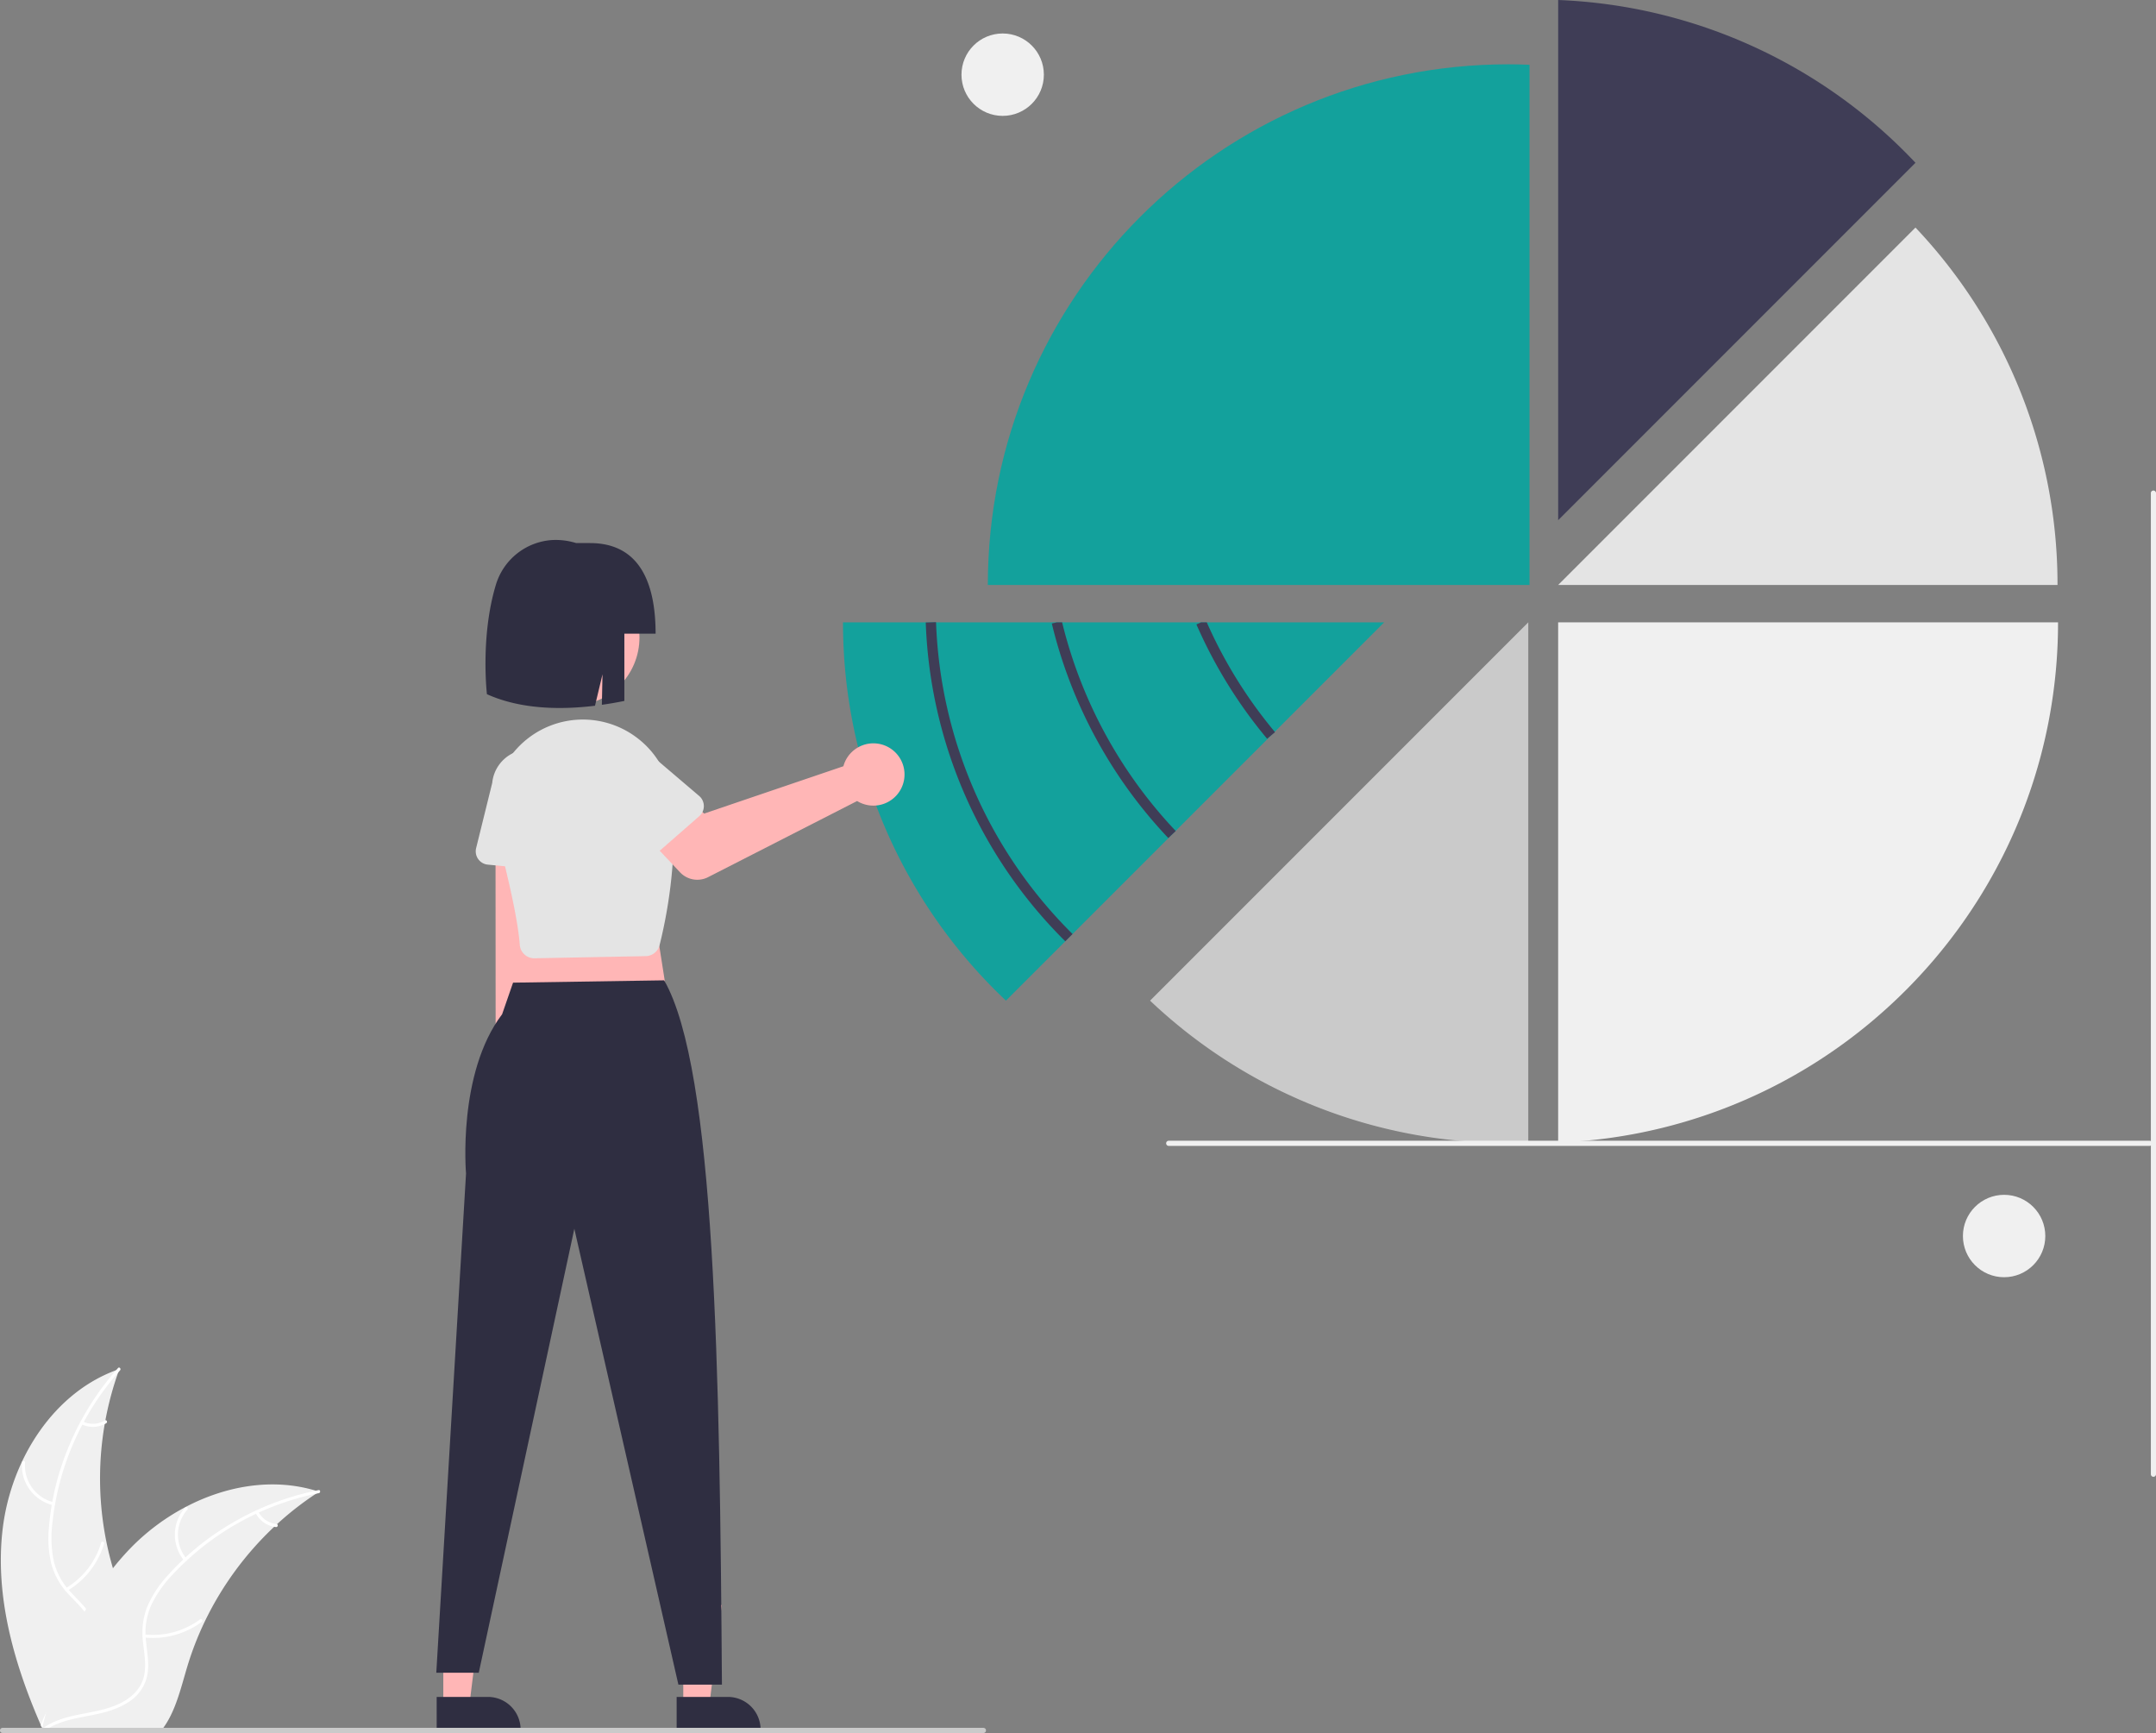 <svg id="a9f54f33-4909-4094-a7f7-0faa4fba6dcc" data-name="Layer 1" xmlns="http://www.w3.org/2000/svg" width="837.48" height="673" viewBox="0 0 837.48 673"><rect x="0" y="0" width="837.48" height="673" fill="#808080" stroke="none"/><path d="M182.352,706.795c3.318-26.678,19.851-52.964,45.294-61.646a123.863,123.863,0,0,0,.006,85.04c3.91,10.575,9.359,21.93,5.682,32.589-2.288,6.632-7.886,11.706-14.142,14.878-6.257,3.173-13.202,4.685-20.059,6.167l-1.35,1.116C186.897,760.359,179.035,733.473,182.352,706.795Z" transform="translate(-181.26 -113.5)" fill="#f0f0f0"/><path d="M227.899,645.654a105.87,105.87,0,0,0-26.319,59.583,45.591,45.591,0,0,0,.519,14.275,26.149,26.149,0,0,0,6.503,12.128c2.931,3.221,6.303,6.175,8.4,10.052a16.011,16.011,0,0,1,.782,13.071c-1.852,5.311-5.501,9.64-9.218,13.749-4.126,4.563-8.484,9.236-10.238,15.285-.213.733-1.337.36-1.125-.371,3.052-10.524,13.268-16.502,18.14-25.981,2.273-4.423,3.228-9.558,1.096-14.227-1.864-4.083-5.338-7.133-8.334-10.368a27.902,27.902,0,0,1-6.801-11.622,42.148,42.148,0,0,1-1.066-14.203,102.713,102.713,0,0,1,7.502-31.213A107.747,107.747,0,0,1,227.115,644.765c.507-.567,1.287.325.784.889Z" transform="translate(-181.26 -113.5)" fill="#fff"/><path d="M201.899,698.067a15.884,15.884,0,0,1-12.091-16.639c.06-.76,1.244-.702,1.184.059A14.708,14.708,0,0,0,202.27,696.942c.742.176.366,1.3-.371,1.125Z" transform="translate(-181.26 -113.5)" fill="#fff"/><path d="M206.901,730.204A30.615,30.615,0,0,0,220.572,712.572c.215-.732,1.34-.36,1.125.371a31.844,31.844,0,0,1-14.264,18.319c-.657.39-1.186-.671-.533-1.058Z" transform="translate(-181.26 -113.5)" fill="#fff"/><path d="M213.48,665.558a8.991,8.991,0,0,0,8.52-.433c.652-.398,1.18.663.533,1.058a10.075,10.075,0,0,1-9.425.499.612.612,0,0,1-.377-.748.595.595,0,0,1,.748-.377Z" transform="translate(-181.26 -113.5)" fill="#fff"/><path d="M305.2,692.8c-.4.26-.8.52-1.2.79A118.406,118.406,0,0,0,288.86,705.41c-.37.33-.74.67-1.1,1.01A124.827,124.827,0,0,0,260.65,743.53,121.222,121.222,0,0,0,254.01,760.71c-2.45,8.13-4.46,17.14-9.31,23.79a20.795,20.795,0,0,1-1.62,2H199.25c-.1-.05-.2-.09-.3-.14l-1.75.08c.07-.31.15-.63.22-.94.04-.18.09-.36.13-.54.03-.12.06-.24.08-.35.01-.04.02-.08.03-.11.02-.11.05-.21.07-.31q.66-2.685,1.36-5.37c0-.01,0-.01.01-.02,3.59-13.63,8.35-27.08,15-39.38.2-.37.4-.75.62-1.12a115.673,115.673,0,0,1,10.39-15.76,102.26,102.26,0,0,1,6.81-7.79A85.036,85.036,0,0,1,253.2,698.81c15.72-8.3,33.92-11.48,50.72-6.41C304.35,692.53,304.77,692.66,305.2,692.8Z" transform="translate(-181.26 -113.5)" fill="#f0f0f0"/><path d="M305.101,693.356a105.87,105.87,0,0,0-56.888,31.728,45.591,45.591,0,0,0-8.181,11.71,26.149,26.149,0,0,0-2.109,13.599c.401,4.336,1.314,8.725.655,13.084a16.011,16.011,0,0,1-7.245,10.907c-4.676,3.126-10.197,4.385-15.638,5.429-6.042,1.159-12.335,2.267-17.377,6.04-.611.457-1.285-.517-.675-.974,8.773-6.566,20.529-5.188,30.126-9.823,4.478-2.163,8.332-5.688,9.441-10.699.97-4.382.033-8.909-.412-13.296a27.903,27.903,0,0,1,1.567-13.374,42.148,42.148,0,0,1,7.7-11.981,102.713,102.713,0,0,1,24.782-20.406,107.747,107.747,0,0,1,34.163-13.126c.746-.148.832,1.035.091,1.182Z" transform="translate(-181.26 -113.5)" fill="#fff"/><path d="M252.785,719.551a15.884,15.884,0,0,1,.364-20.565c.506-.57,1.416.189.91.76a14.708,14.708,0,0,0-.299,19.13c.486.587-.491,1.259-.974.675Z" transform="translate(-181.26 -113.5)" fill="#fff"/><path d="M237.431,748.222a30.615,30.615,0,0,0,21.531-5.847c.613-.455,1.286.519.675.974a31.844,31.844,0,0,1-22.418,6.039c-.759-.084-.543-1.25.212-1.166Z" transform="translate(-181.26 -113.5)" fill="#fff"/><path d="M281.606,700.567a8.991,8.991,0,0,0,7.064,4.785c.76.075.543,1.24-.212,1.166a10.075,10.075,0,0,1-7.826-5.276.612.612,0,0,1,.15-.824.595.595,0,0,1,.824.15Z" transform="translate(-181.26 -113.5)" fill="#fff"/><path d="M925.309,176.717A201.592,201.592,0,0,0,786.515,113.5V315.511Z" transform="translate(-181.26 -113.5)" fill="#3f3d56"/><path d="M925.309,201.87,786.515,340.664H980.483A201.485,201.485,0,0,0,925.309,201.87Z" transform="translate(-181.26 -113.5)" fill="#e4e4e4"/><path d="M980.69,355.18a202.729,202.729,0,0,1-3.48,37.53c-.18.98-.37,1.95-.57,2.92A200.544,200.544,0,0,1,953.24,456.95c-.59,1.02-1.2,2.04-1.81,3.04V460a202.815,202.815,0,0,1-40.6,48.03c-.79.69-1.58,1.37-2.38,2.04A201.308,201.308,0,0,1,786.51,557.19V355.18Z" transform="translate(-181.26 -113.5)" fill="#f0f0f0"/><path d="M766.892,557.366c2.685,0,5.354-.069,8.014-.172V355.175L627.99,502.091A201.488,201.488,0,0,0,766.892,557.366Z" transform="translate(-181.26 -113.5)" fill="#cacaca"/><path d="M767.166,138.473c-111.667,0-202.191,90.524-202.191,202.191H775.39V138.653C772.661,138.544,769.922,138.473,767.166,138.473Z" transform="translate(-181.26 -113.5)" fill="#13a19c"/><path d="M718.93,355.18l-42.51,42.51L675.03,399.08l-.03.03-37.07,37.06-1.41,1.41L596.47,477.63l-1.41,1.41v.01L572.01,502.09a201.608,201.608,0,0,1-63.29-146.91Z" transform="translate(-181.26 -113.5)" fill="#13a19c"/><path d="M389.131,539.197A12.376,12.376,0,0,0,392.001,520.438l1.668-90.937L373.74,431.171l.047,88.654a12.443,12.443,0,0,0,15.345,19.371Z" transform="translate(-181.26 -113.5)" fill="#ffb6b6"/><path d="M396.811,451.761l-26.064-2.485a5.184,5.184,0,0,1-4.541-6.403l6.259-25.342a14.397,14.397,0,0,1,28.656,2.817l1.359,25.983a5.184,5.184,0,0,1-5.669,5.43Z" transform="translate(-181.26 -113.5)" fill="#e4e4e4"/><polygon points="172.201 662.293 182.314 662.293 187.125 623.284 172.199 623.285 172.201 662.293" fill="#ffb6b6"/><path d="M350.881,772.491l19.917-.001h.001a12.693,12.693,0,0,1,12.693,12.692v.412l-32.61.001Z" transform="translate(-181.26 -113.5)" fill="#2f2e41"/><polygon points="265.416 662.293 275.53 662.293 280.341 623.284 265.415 623.285 265.416 662.293" fill="#ffb6b6"/><path d="M444.097,772.491l19.917-.001h.001a12.693,12.693,0,0,1,12.693,12.692v.412l-32.61.001Z" transform="translate(-181.26 -113.5)" fill="#2f2e41"/><polygon points="253.206 348.908 259.805 390.979 197.111 391.804 205.36 351.383 253.206 348.908" fill="#ffb6b6"/><path d="M439.245,494.206c19.893,34.652,21.591,152.149,22.443,273.505H444.777l-40.421-177.029L367.235,763.09H350.736L362.285,569.235s-3.406-38.909,14.024-61.869l4.242-12.257Z" transform="translate(-181.26 -113.5)" fill="#2f2e41"/><path d="M388.771,485.643a5.62,5.62,0,0,1-1.09-.108h0a5.637,5.637,0,0,1-4.516-5.108c-.62-8.491-3.693-23.27-9.133-43.928a34.768,34.768,0,0,1,54.9-36.305,34.319,34.319,0,0,1,13.241,23.469c2.704,23.81-2.393,47.715-4.71,56.888a5.65,5.65,0,0,1-5.355,4.256l-43.216.834C388.851,485.643,388.811,485.643,388.771,485.643Z" transform="translate(-181.26 -113.5)" fill="#e4e4e4"/><path d="M509.51,409.263a12.127,12.127,0,0,0-.638,1.8l-54.095,18.382-10.453-9.131-15.843,13.974,16.933,17.964a9.216,9.216,0,0,0,10.899,1.886l57.885-29.567a12.093,12.093,0,1,0-4.689-15.306Z" transform="translate(-181.26 -113.5)" fill="#ffb6b6"/><path d="M452.891,430.449l-19.72,17.224a5.184,5.184,0,0,1-7.772-1.103L411.294,424.606a14.397,14.397,0,0,1,21.742-18.878L452.844,422.6a5.184,5.184,0,0,1,.047,7.85Z" transform="translate(-181.26 -113.5)" fill="#e4e4e4"/><circle cx="403.144" cy="361.09" r="26.508" transform="translate(-288.328 428.131) rotate(-61.337)" fill="#ffb6b6"/><path d="M410.442,324.4h-5.375a26.581,26.581,0,0,0-7.972-1.213q-.668,0-1.329.033a24.455,24.455,0,0,0-21.951,17.598c-6.01,20.062-3.414,42.261-3.414,42.261,8.773,3.968,22.181,6.904,41.983,4.489l2.912-12.206-.243,11.842q4.187-.582,8.736-1.505V359.588h12.134C435.923,340.149,429.88,324.4,410.442,324.4Z" transform="translate(-181.26 -113.5)" fill="#2f2e41"/><path d="M1016.24,558.5h-381a1,1,0,0,1,0-2h381a1,1,0,0,1,0,2Z" transform="translate(-181.26 -113.5)" fill="#f0f0f0"/><path d="M1016.74,686V305a1,1,0,0,1,2,0V686a1,1,0,0,1-2,0Z" transform="translate(-181.26 -113.5)" fill="#f0f0f0"/><circle cx="778.48" cy="480" r="16" fill="#f0f0f0"/><circle cx="389.48" cy="29" r="16" fill="#f0f0f0"/><path d="M564.26,785.5a.997.997,0,0,1-1,1h-381a1,1,0,1,1,0-2h381A.997.997,0,0,1,564.26,785.5Z" transform="translate(-181.26 -113.5)" fill="#cacaca"/><path d="M595.06,479.048A183.284,183.284,0,0,1,540.861,355.252l3.998-.144a179.297,179.297,0,0,0,53.021,121.103Z" transform="translate(-181.26 -113.5)" fill="#3f3d56"/><path d="M637.97,436.21l-2.9,2.74a183.901,183.901,0,0,1-45.24-83.3l1.94-.47h2.06a179.991,179.991,0,0,0,44.1,80.99Z" transform="translate(-181.26 -113.5)" fill="#3f3d56"/><path d="M676.53,397.83l-1.5,1.25-.03.03-1.54,1.28a183.759,183.759,0,0,1-27.46-44.41l1.83-.8h2.19a179.583,179.583,0,0,0,26.4,42.51A1.309,1.309,0,0,0,676.53,397.83Z" transform="translate(-181.26 -113.5)" fill="#3f3d56"/></svg>